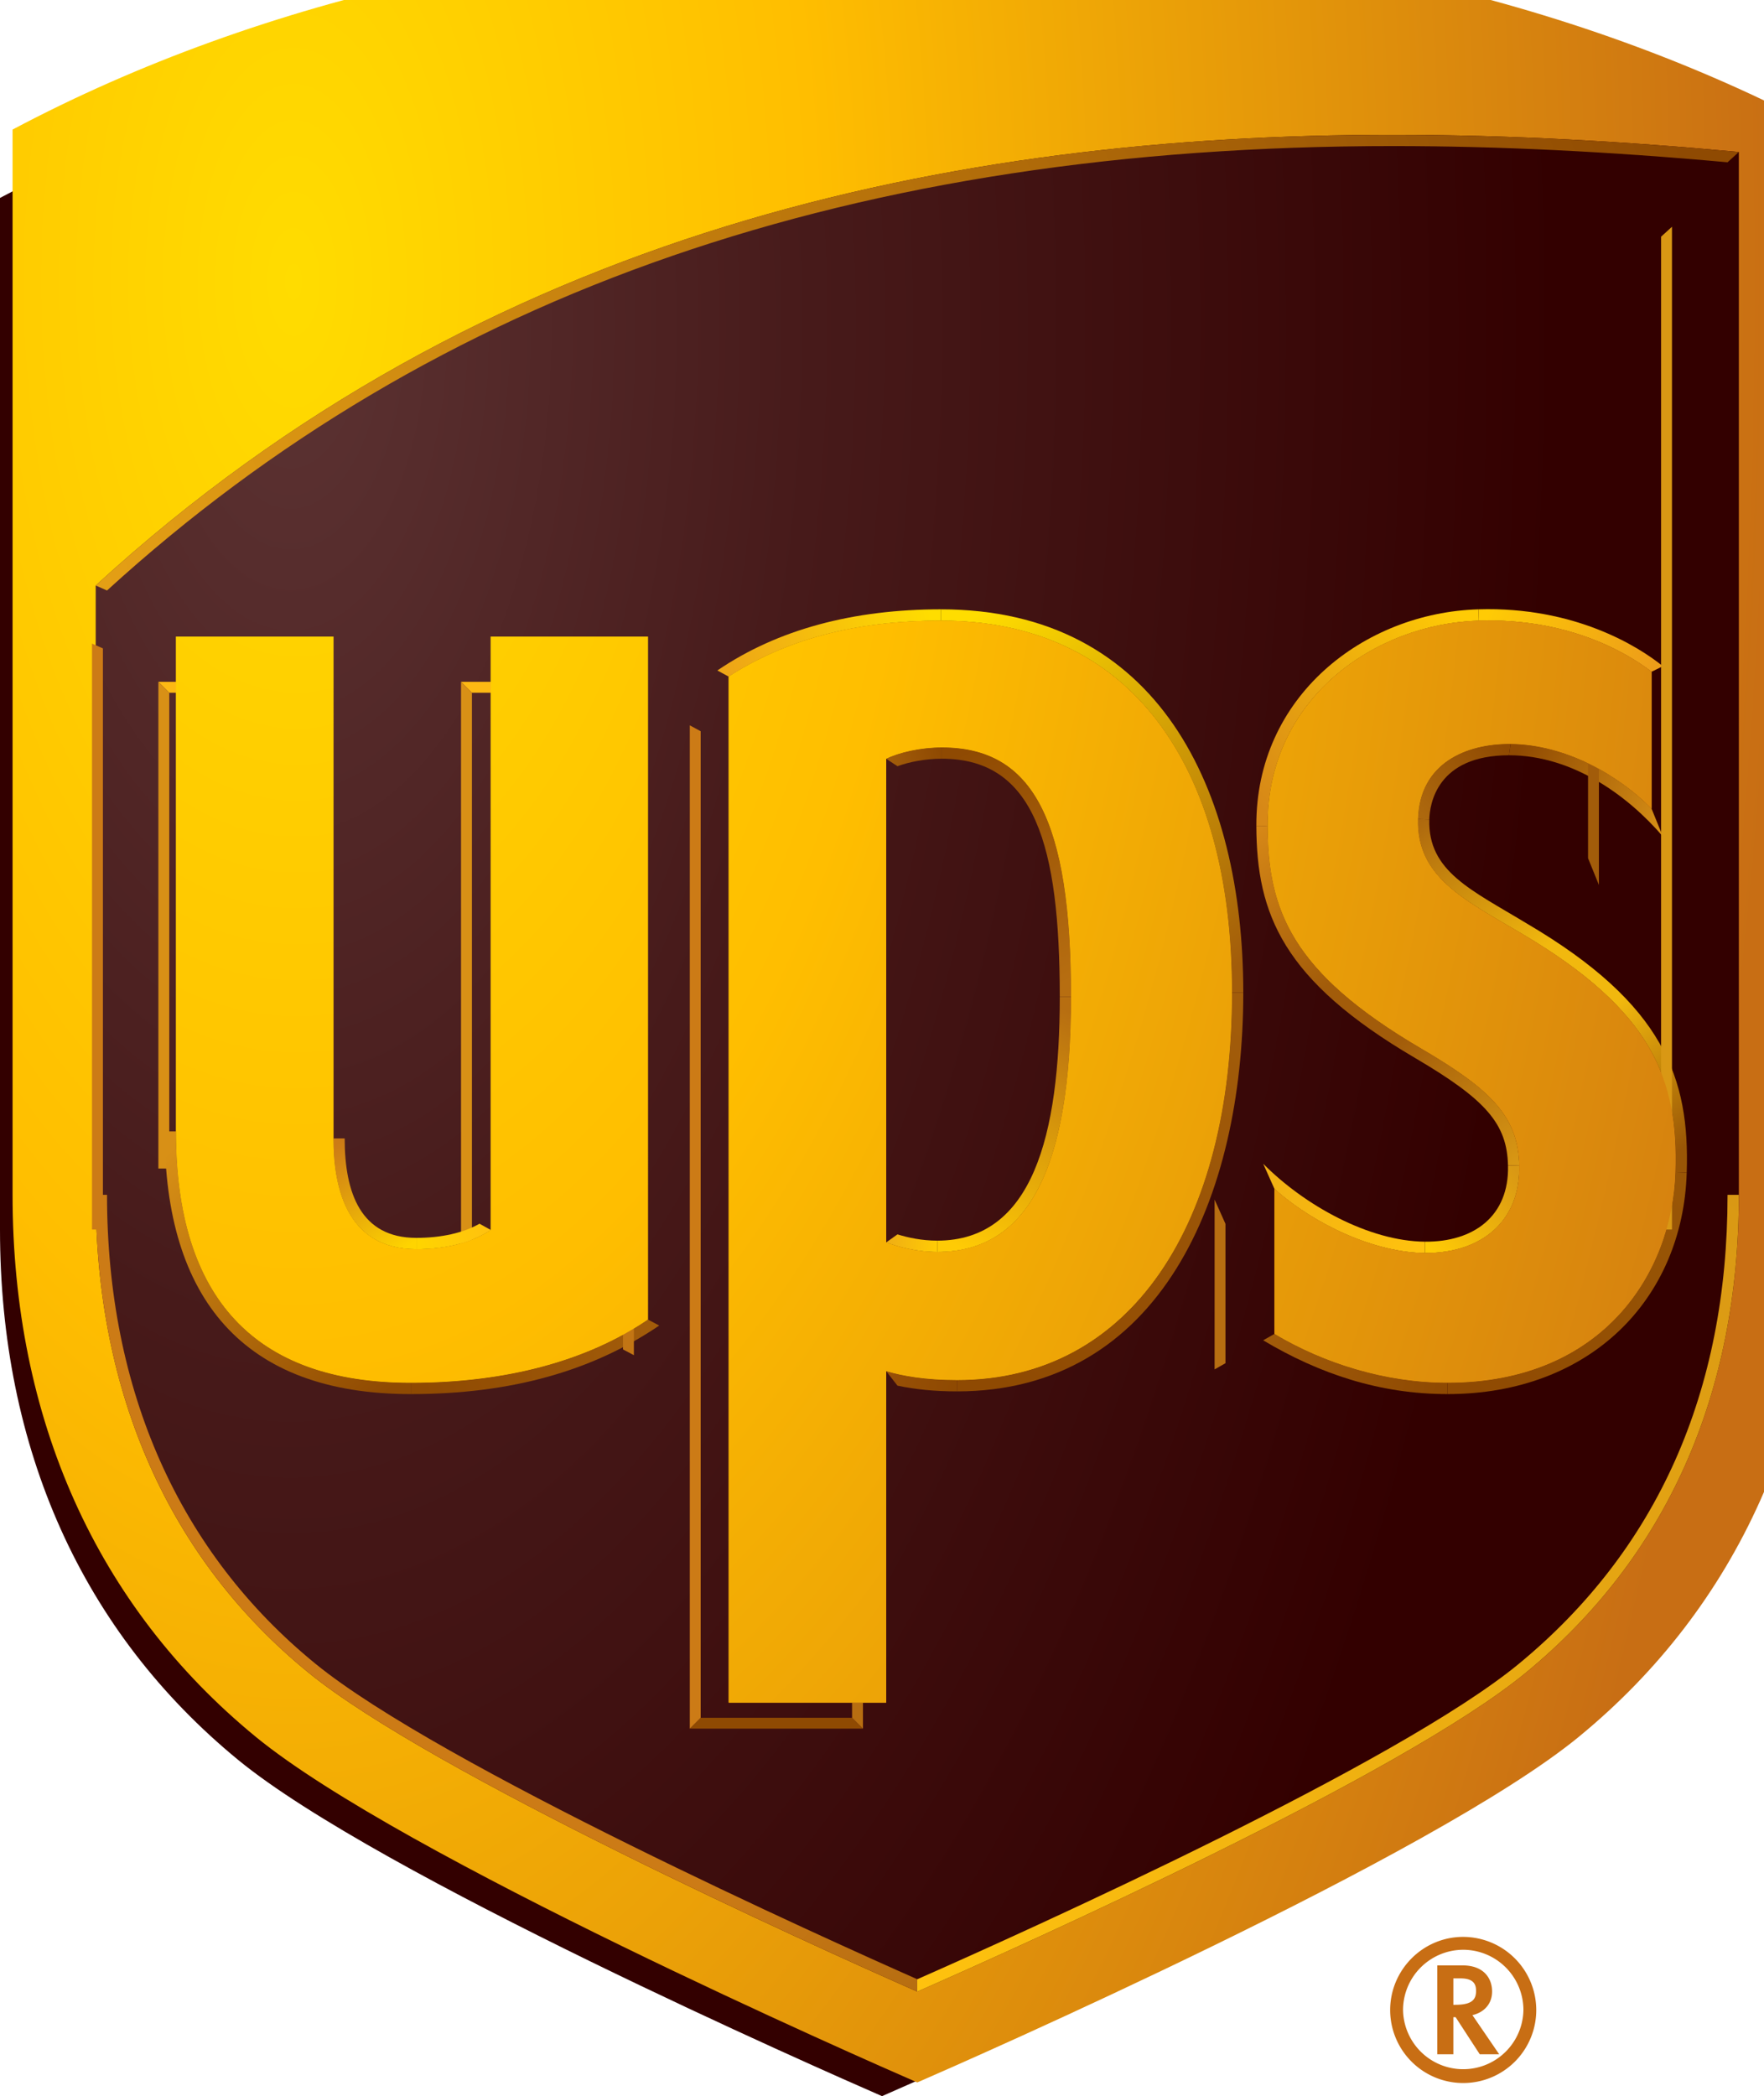 <svg xmlns="http://www.w3.org/2000/svg" viewBox="0 0 91.25 108.412" height="108.412" width="91.25"><defs><clipPath id="a"><path d="M365 5.45c21.145 9.198 205.266 89.984 263.203 137.48C691.527 194.844 725 269.438 725 358.586v423.805c-100.02 53.023-221.133 79.894-360 79.894S105.02 835.414 5 782.391V358.586c0-89.148 33.473-163.742 96.797-215.656C159.734 95.434 343.855 14.648 365 5.45z"/></clipPath><radialGradient id="b" spreadMethod="pad" gradientTransform="matrix(0 -1196.08 -598.04 0 115 714.291)" gradientUnits="userSpaceOnUse" r="1" cy="0" cx="0" fy="0" fx="0"><stop offset="0" stop-color="#ffdc00"/><stop offset=".35" stop-color="#ffbe00"/><stop offset="1" stop-color="#c86e14"/></radialGradient><clipPath id="c"><path d="M504.426 505.395c.086-33.317 9.363-58.243 61.019-88.54 27.539-16.179 38.649-26.859 39.11-46.523.543-21.84-14.578-34.996-37.551-34.894-19.977.148-43.879 11.234-59.871 25.484v-57.664c19.621-11.711 44.097-19.449 68.851-19.449 61.887 0 89.489 43.746 90.692 83.789 1.195 36.539-8.918 64.175-61.242 94.937-23.364 13.695-41.813 22.699-41.196 45.492.606 22.278 19.098 30.082 36.836 29.926 21.891-.203 43.059-12.344 56.11-25.742v54.469c-11.012 8.461-34.332 21.39-68.731 20.336-41.203-1.196-84.305-31.004-84.027-81.621M352.613 339.633c4.489-1.672 11.844-3.778 20.332-3.778 36.047 0 53.254 33.075 53.254 101.547 0 70.161-15.047 99.184-51.402 99.184-8.488 0-17.098-2-22.184-4.512V339.633zm0-51.192c6.266-1.843 15.336-3.558 28.184-3.558 69.531 0 109.422 62.613 109.422 154.109 0 91.313-41.078 148.024-115.84 148.024-34.16 0-61.715-7.618-84.422-22.27V156.555h62.656v131.886zM70.047 383.805c0-66.367 31.43-99.996 93.398-99.996 38.332 0 70.446 8.902 94.371 25.152V580.68h-62.523V344.605c-6.816-4.679-16.918-7.652-29.629-7.652-28.715 0-33.012 26.293-33.012 44.07V580.68H70.047V383.805M38.082 600.996C192.711 742.82 379.758 780.32 554.23 780.32c47.047 0 93.231-2.715 137.688-6.847V358.57c0-79.703-28.906-144.101-84.738-190.093C557.328 127.43 406.957 60.062 365 41.586c-42.516 18.758-193.258 86.969-242.246 126.891-55.473 45.199-84.672 111.136-84.672 190.093v242.426z"/></clipPath><radialGradient id="d" spreadMethod="pad" gradientTransform="scale(593.417 1186.83) rotate(-90 .398 .203)" gradientUnits="userSpaceOnUse" r="1" cy="0" cx="0" fy="0" fx="0"><stop offset="0" stop-color="#5c3333"/><stop offset=".35" stop-color="#471a1a"/><stop offset=".85" stop-color="#300"/><stop offset="1" stop-color="#300"/></radialGradient><clipPath id="e"><path d="M38.082 358.57c0-78.957 29.2-144.894 84.672-190.093C171.742 128.555 322.484 60.344 365 41.586v4.918c-35.289 15.61-189.82 85.055-239.402 125.461-54.309 44.25-83.016 108.781-83.016 186.605h-4.5z"/></clipPath><linearGradient id="f" gradientTransform="scale(-455.362 455.362) rotate(44 -.414 -.906)" gradientUnits="userSpaceOnUse" x2="1"><stop offset="0" stop-color="#b76e11"/><stop offset=".005" stop-color="#b76e11"/><stop offset=".205" stop-color="#cc7b16"/><stop offset="1" stop-color="#cc7b16"/></linearGradient><clipPath id="g"><path d="M365 41.586c41.957 18.477 192.328 85.844 242.18 126.891 55.832 45.992 84.738 110.39 84.738 190.093h-4.5c0-78.41-27.961-141.199-83.102-186.621C556.352 132.457 411.379 66.965 365 46.504v-4.918z"/></clipPath><linearGradient id="h" gradientTransform="scale(455.362 -455.362) rotate(-44 .388 -1.078)" gradientUnits="userSpaceOnUse" x2="1"><stop offset="0" stop-color="#ffc20e"/><stop offset="1" stop-color="#d99814"/></linearGradient><clipPath id="i"><path d="M687.418 769.371c-47.844 4.34-91.449 6.453-133.188 6.453-213.777 0-381.164-57.84-511.648-176.808l-4.5 1.98C192.711 742.82 379.758 780.32 554.23 780.32c47.047 0 93.231-2.715 137.688-6.847l-4.5-4.102z"/></clipPath><linearGradient id="j" gradientTransform="scale(674.19 -674.19) rotate(-19.2 -2.603 -.613)" gradientUnits="userSpaceOnUse" x2="1"><stop offset="0" stop-color="#e49f15"/><stop offset=".975" stop-color="#8f4a02"/><stop offset="1" stop-color="#8f4a02"/></linearGradient><clipPath id="k"><path d="M372.945 335.855c36.047 0 53.254 33.075 53.254 101.547h-4.5c0-55.343-10.902-97.047-48.754-97.047v-4.5z"/></clipPath><linearGradient id="l" gradientTransform="scale(114.647 -114.647) rotate(-63.3 -.67 -4.153)" gradientUnits="userSpaceOnUse" x2="1"><stop offset="0" stop-color="#ffcb05"/><stop offset=".05" stop-color="#ffcb05"/><stop offset=".95" stop-color="#b76e11"/><stop offset="1" stop-color="#b76e11"/></linearGradient><clipPath id="m"><path d="M372.945 340.355c-6.172 0-11.683 1.204-15.832 2.493l-4.5-3.215c4.489-1.672 11.844-3.778 20.332-3.778v4.5z"/></clipPath><linearGradient id="n" gradientTransform="scale(-20.639 20.639) rotate(7 -142.98 -139.642)" gradientUnits="userSpaceOnUse" x2="1"><stop offset="0" stop-color="#ffcb05"/><stop offset=".05" stop-color="#ffcb05"/><stop offset=".95" stop-color="#f0af13"/><stop offset="1" stop-color="#f0af13"/></linearGradient><clipPath id="o"><path d="M357.113 529.102c4.367 1.613 10.871 2.984 17.684 2.984v4.5c-8.488 0-17.098-2-22.184-4.512l4.5-2.972z"/></clipPath><linearGradient id="p" gradientTransform="scale(22.601 -22.601) rotate(-14.7 -83.031 -72.303)" gradientUnits="userSpaceOnUse" x2="1"><stop offset="0" stop-color="#a25c0a"/><stop offset=".05" stop-color="#a25c0a"/><stop offset=".95" stop-color="#8f4a02"/><stop offset="1" stop-color="#8f4a02"/></linearGradient><clipPath id="q"><path d="M421.699 437.402c0 60.172-9.969 94.684-46.902 94.684v4.5c36.355 0 51.402-29.023 51.402-99.184h-4.5z"/></clipPath><linearGradient id="r" gradientTransform="scale(-111.709 111.709) rotate(63.1 -5.168 -1.193)" gradientUnits="userSpaceOnUse" x2="1"><stop offset="0" stop-color="#b76e11"/><stop offset=".05" stop-color="#b76e11"/><stop offset=".95" stop-color="#8f4a02"/><stop offset="1" stop-color="#8f4a02"/></linearGradient><clipPath id="s"><path d="M499.922 505.375c-.274 51.488 42.855 84.816 88.398 86.145l.133-4.504c-41.203-1.196-84.305-31.004-84.027-81.621l-4.504-.02z"/></clipPath><linearGradient id="t" gradientTransform="scale(-123.34 123.34) rotate(-42.1 3.927 8.563)" gradientUnits="userSpaceOnUse" x2="1"><stop offset="0" stop-color="#ffcb05"/><stop offset=".05" stop-color="#ffcb05"/><stop offset=".95" stop-color="#d78817"/><stop offset="1" stop-color="#d78817"/></linearGradient><clipPath id="u"><path d="M601.074 537.953c-17.738.156-36.23-7.648-36.836-29.926l4.496-.121c.168 6.02 2.946 25.551 31.727 25.551l.613 4.496z"/></clipPath><linearGradient id="v" gradientTransform="scale(47.434 -47.434) rotate(-41 -8.451 -21.234)" gradientUnits="userSpaceOnUse" x2="1"><stop offset="0" stop-color="#ad680e"/><stop offset=".05" stop-color="#ad680e"/><stop offset=".95" stop-color="#8f4a02"/><stop offset="1" stop-color="#8f4a02"/></linearGradient><clipPath id="w"><path d="M657.184 512.211c-13.051 13.398-34.219 25.539-56.11 25.742l-.613-4.496c25.891 0 48.016-16.84 61.219-32.32l-4.496 11.074z"/></clipPath><linearGradient id="x" gradientTransform="scale(-70.756 70.756) rotate(27.5 -19.323 -15.61)" gradientUnits="userSpaceOnUse" x2="1"><stop offset="0" stop-color="#d89016"/><stop offset=".95" stop-color="#8f4a02"/><stop offset="1" stop-color="#8f4a02"/></linearGradient><clipPath id="y"><path d="M661.68 568.895l-4.496-2.215c-11.012 8.461-34.332 21.39-68.731 20.336l-.133 4.504c38.145 1.156 63.575-14.7 73.36-22.625z"/></clipPath><linearGradient id="z" gradientTransform="scale(76.762 -76.762) rotate(17.9 28.358 20.49)" gradientUnits="userSpaceOnUse" x2="1"><stop offset="0" stop-color="#ffcb05"/><stop offset=".05" stop-color="#ffcb05"/><stop offset=".95" stop-color="#ed9d19"/><stop offset="1" stop-color="#ed9d19"/></linearGradient><clipPath id="A"><path d="M666.676 367.598c-1.203-40.043-28.805-83.789-90.692-83.789v-4.504c56.77 0 93.68 37.808 95.188 88.144l-4.496.149z"/></clipPath><linearGradient id="B" gradientTransform="scale(-129.678 129.678) rotate(-44.4 .792 7.795)" gradientUnits="userSpaceOnUse" x2="1"><stop offset="0" stop-color="#995606"/><stop offset=".05" stop-color="#995606"/><stop offset=".95" stop-color="#8f4a02"/><stop offset="1" stop-color="#8f4a02"/></linearGradient><clipPath id="C"><path d="M507.133 303.258c19.621-11.711 44.097-19.449 68.851-19.449v-4.504c-26.89 0-50.933 8.019-73.347 21.398l4.496 2.555z"/></clipPath><linearGradient id="D" gradientTransform="scale(76.407 -76.407) rotate(16.1 17.172 21.284)" gradientUnits="userSpaceOnUse" x2="1"><stop offset="0" stop-color="#a25c0a"/><stop offset=".95" stop-color="#8f4a02"/><stop offset="1" stop-color="#8f4a02"/></linearGradient><clipPath id="E"><path d="M567.004 335.438c-19.977.148-43.879 11.234-59.871 25.484l-4.496 10.035c16.34-16.508 42.113-30.855 64.398-31.016l-.031-4.503z"/></clipPath><linearGradient id="F" gradientTransform="scale(-73.418 73.418) rotate(25.9 -13.75 -14.498)" gradientUnits="userSpaceOnUse" x2="1"><stop offset="0" stop-color="#ffc20e"/><stop offset=".05" stop-color="#ffc20e"/><stop offset="1" stop-color="#f0af13"/></linearGradient><clipPath id="G"><path d="M604.555 370.332c.543-21.84-14.578-34.996-37.551-34.894l.031 4.503c19.551-.14 33.516 10.297 33.024 30.282l4.496.109z"/></clipPath><linearGradient id="H" gradientTransform="scale(51.262 -51.262) rotate(-42.6 -2.754 -17.499)" gradientUnits="userSpaceOnUse" x2="1"><stop offset="0" stop-color="#ffcb05"/><stop offset=".05" stop-color="#ffcb05"/><stop offset=".95" stop-color="#d99814"/><stop offset="1" stop-color="#d99814"/></linearGradient><clipPath id="I"><path d="M600.059 370.223c-.391 16.578-8.668 26.168-36.895 42.754-52.766 30.949-63.144 57.316-63.242 92.398l4.504.02c.086-33.317 9.363-58.243 61.019-88.54 27.539-16.179 38.649-26.859 39.11-46.523l-4.496-.109z"/></clipPath><linearGradient id="J" gradientTransform="scale(170.604 -170.604) rotate(55.2 4.292 1.318)" gradientUnits="userSpaceOnUse" x2="1"><stop offset="0" stop-color="#d78817"/><stop offset=".4" stop-color="#a25c0a"/><stop offset=".6" stop-color="#a25c0a"/><stop offset="1" stop-color="#d99814"/></linearGradient><clipPath id="K"><path d="M607.711 466.418c54.496-32.039 64.687-61.617 63.461-98.969l-4.496.149c1.195 36.539-8.918 64.175-61.242 94.937-23.364 13.695-41.813 22.699-41.196 45.492l4.496-.121c-.554-20.75 16.864-28.066 38.977-41.488"/></clipPath><linearGradient id="L" gradientTransform="scale(176.596 -176.596) rotate(53.8 4.484 1.737)" gradientUnits="userSpaceOnUse" x2="1"><stop offset="0" stop-color="#ad680e"/><stop offset=".4" stop-color="#f1b80e"/><stop offset=".6" stop-color="#f1b80e"/><stop offset=".95" stop-color="#995606"/><stop offset="1" stop-color="#995606"/></linearGradient><clipPath id="M"><path d="M380.797 280.383c-8.664 0-16.602.765-23.684 2.285l-4.5 5.773c6.266-1.843 15.336-3.558 28.184-3.558v-4.5z"/></clipPath><linearGradient id="N" gradientTransform="scale(29.084 -29.084) rotate(8.8 70.019 73.787)" gradientUnits="userSpaceOnUse" x2="1"><stop offset="0" stop-color="#985006"/><stop offset=".05" stop-color="#985006"/><stop offset=".95" stop-color="#8f4a02"/><stop offset="1" stop-color="#8f4a02"/></linearGradient><clipPath id="O"><path d="M494.719 438.992c0-81.512-33.203-158.609-113.922-158.609v4.5c69.531 0 109.422 62.613 109.422 154.109h4.5z"/></clipPath><linearGradient id="P" gradientTransform="scale(-195.286 195.286) rotate(-54.4 .824 3.638)" gradientUnits="userSpaceOnUse" x2="1"><stop offset="0" stop-color="#a25c0a"/><stop offset=".05" stop-color="#a25c0a"/><stop offset=".95" stop-color="#8f4a02"/><stop offset="1" stop-color="#8f4a02"/></linearGradient><clipPath id="Q"><path d="M285.453 567.195c24.024 16.379 54.211 24.325 88.926 24.325v-4.504c-34.16 0-61.715-7.618-84.422-22.27l-4.504 2.449z"/></clipPath><linearGradient id="R" gradientTransform="scale(-92.181 92.181) rotate(-14.5 23.223 19.167)" gradientUnits="userSpaceOnUse" x2="1"><stop offset="0" stop-color="#fd0"/><stop offset=".05" stop-color="#fd0"/><stop offset=".95" stop-color="#eea616"/><stop offset="1" stop-color="#eea616"/></linearGradient><clipPath id="S"><path d="M374.379 591.52c86.551 0 120.34-71.754 120.34-152.528h-4.5c0 91.313-41.078 148.024-115.84 148.024v4.504z"/></clipPath><linearGradient id="T" gradientTransform="scale(194.28 -194.28) rotate(51.9 4.202 .511)" gradientUnits="userSpaceOnUse" x2="1"><stop offset="0" stop-color="#fd0"/><stop offset=".053" stop-color="#fd0"/><stop offset=".95" stop-color="#a25c0a"/><stop offset="1" stop-color="#a25c0a"/></linearGradient><clipPath id="U"><path d="M163.445 279.305c-66.808 0-97.898 38.207-97.898 104.5h4.5c0-66.367 31.43-99.996 93.398-99.996v-4.504z"/></clipPath><linearGradient id="V" gradientTransform="scale(143.19 -143.19) rotate(47.1 3.178 -.87)" gradientUnits="userSpaceOnUse" x2="1"><stop offset="0" stop-color="#d89016"/><stop offset=".05" stop-color="#d89016"/><stop offset=".95" stop-color="#8f4a02"/><stop offset="1" stop-color="#8f4a02"/></linearGradient><clipPath id="W"><path d="M262.313 306.578c-26.543-18.031-58.879-27.273-98.868-27.273v4.504c38.332 0 70.446 8.902 94.371 25.152l4.497-2.383z"/></clipPath><linearGradient id="X" gradientTransform="scale(-102.547 102.547) rotate(-14.5 10.371 11.561)" gradientUnits="userSpaceOnUse" x2="1"><stop offset="0" stop-color="#a25c0a"/><stop offset=".05" stop-color="#a25c0a"/><stop offset=".95" stop-color="#8f4a02"/><stop offset="1" stop-color="#8f4a02"/></linearGradient><clipPath id="Y"><path d="M165.664 341.453c9.957 0 18.766 1.988 25.125 5.637l4.504-2.485c-6.816-4.679-16.918-7.652-29.629-7.652v4.5z"/></clipPath><linearGradient id="Z" gradientTransform="scale(30.599 -30.599) rotate(-13.8 -42.948 -27.857)" gradientUnits="userSpaceOnUse" x2="1"><stop offset="0" stop-color="#ffd400"/><stop offset=".05" stop-color="#ffd400"/><stop offset=".95" stop-color="#ffc20e"/><stop offset="1" stop-color="#ffc20e"/></linearGradient><clipPath id="aa"><path d="M165.664 336.953c-28.715 0-33.012 26.293-33.012 44.07h4.5c0-21.785 6.426-39.57 28.512-39.57v-4.5z"/></clipPath><linearGradient id="ab" gradientTransform="scale(-55.059 55.059) rotate(53.8 -7.444 .141)" gradientUnits="userSpaceOnUse" x2="1"><stop offset="0" stop-color="#ffd400"/><stop offset=".05" stop-color="#ffd400"/><stop offset=".95" stop-color="#cc7b16"/><stop offset="1" stop-color="#cc7b16"/></linearGradient><clipPath id="ac"><path d="M352.617 339.633c4.485-1.672 11.84-3.774 20.328-3.774 36.047 0 53.254 33.075 53.254 101.543 0 70.164-15.047 99.184-51.402 99.184-8.488 0-17.098-2-22.18-4.512V339.633zm0-51.192V156.555h-62.66v408.191c22.707 14.656 50.262 22.274 84.422 22.274 74.762 0 115.84-56.715 115.84-148.028 0-91.496-39.891-154.109-109.422-154.109-12.848 0-21.918 1.719-28.18 3.558zM257.816 580.68h-62.523V344.605c-6.816-4.679-16.918-7.652-29.629-7.652-28.715 0-33.008 26.301-33.008 44.07V580.68h-62.61V383.805c0-66.367 31.431-99.996 93.399-99.996 38.332 0 70.446 8.906 94.371 25.156V580.68zm346.739-210.348c-.461 19.668-11.571 30.344-39.11 46.523-51.656 30.297-60.933 55.223-61.019 88.54-.278 50.617 42.824 80.425 84.027 81.625 34.399 1.05 57.719-11.879 68.731-20.34v-54.469c-13.051 13.402-34.219 25.539-56.11 25.742-17.738.156-36.23-7.648-36.836-29.926-.617-22.793 17.832-31.797 41.2-45.492 52.32-30.758 62.433-58.398 61.238-94.937-1.196-40.043-28.805-83.789-90.692-83.789-24.754 0-49.23 7.738-68.843 19.449v57.664c15.984-14.25 39.886-25.336 59.863-25.484 22.976-.102 38.094 13.054 37.551 34.894z"/></clipPath><radialGradient id="ad" spreadMethod="pad" gradientTransform="matrix(0 -1193.75 -716.25 0 115 713.53)" gradientUnits="userSpaceOnUse" r="1" cy="0" cx="0" fy="0" fx="0"><stop offset="0" stop-color="#ffdc00"/><stop offset=".35" stop-color="#ffbe00"/><stop offset="1" stop-color="#c86e14"/></radialGradient></defs><path d="M45.625 108.412c-3.182-1.386-26.066-11.455-33.296-17.382C4.263 84.418 0 74.93 0 63.59V10.237C13.065 3.35 27.99.002 45.625.002c17.634 0 32.56 3.348 45.625 10.236v53.351c0 11.34-4.263 20.829-12.329 27.44-7.23 5.928-30.114 15.997-33.296 17.384" fill="#300"/><g clip-path="url(#a)" transform="matrix(.13 0 0 -.13 0 108.412)"><path d="M365 5.45c21.145 9.198 205.266 89.984 263.203 137.48C691.527 194.844 725 269.438 725 358.586v423.805c-100.02 53.023-221.133 79.894-360 79.894S105.02 835.414 5 782.391V358.586c0-89.148 33.473-163.742 96.797-215.656C159.734 95.434 343.855 14.648 365 5.45" fill="url(#b)"/></g><path d="M75.686 100.176c-2.08 0-3.774 1.704-3.774 3.785a3.777 3.777 0 0 0 3.774 3.773 3.776 3.776 0 0 0 3.783-3.773 3.788 3.788 0 0 0-3.783-3.785m3.119 3.785a3.114 3.114 0 0 1-6.227 0 3.122 3.122 0 0 1 3.111-3.119 3.12 3.12 0 0 1 3.116 3.12m-3.246-1.64c.704 0 .796.345.796.645 0 .432-.185.721-1.073.721h-.102v-1.367h.38zm-1.209-.672v4.596h.83v-1.917h.118l1.248 1.917h1.005l-1.384-2.023c.608-.144 1.018-.585 1.018-1.223 0-.652-.403-1.35-1.53-1.35H74.35" fill="#c86e14"/><g clip-path="url(#c)" transform="matrix(.13 0 0 -.13 0 108.412)"><path d="M504.426 505.395c.086-33.317 9.363-58.243 61.019-88.54 27.539-16.179 38.649-26.859 39.11-46.523.543-21.84-14.578-34.996-37.551-34.894-19.977.148-43.879 11.234-59.871 25.484v-57.664c19.621-11.711 44.097-19.449 68.851-19.449 61.887 0 89.489 43.746 90.692 83.789 1.195 36.539-8.918 64.175-61.242 94.937-23.364 13.695-41.813 22.699-41.196 45.492.606 22.278 19.098 30.082 36.836 29.926 21.891-.203 43.059-12.344 56.11-25.742v54.469c-11.012 8.461-34.332 21.39-68.731 20.336-41.203-1.196-84.305-31.004-84.027-81.621M352.613 339.633c4.489-1.672 11.844-3.778 20.332-3.778 36.047 0 53.254 33.075 53.254 101.547 0 70.161-15.047 99.184-51.402 99.184-8.488 0-17.098-2-22.184-4.512V339.633zm0-51.192c6.266-1.843 15.336-3.558 28.184-3.558 69.531 0 109.422 62.613 109.422 154.109 0 91.313-41.078 148.024-115.84 148.024-34.16 0-61.715-7.618-84.422-22.27V156.555h62.656v131.886zM70.047 383.805c0-66.367 31.43-99.996 93.398-99.996 38.332 0 70.446 8.902 94.371 25.152V580.68h-62.523V344.605c-6.816-4.679-16.918-7.652-29.629-7.652-28.715 0-33.012 26.293-33.012 44.07V580.68H70.047V383.805M38.082 600.996C192.711 742.82 379.758 780.32 554.23 780.32c47.047 0 93.231-2.715 137.688-6.847V358.57c0-79.703-28.906-144.101-84.738-190.093C557.328 127.43 406.957 60.062 365 41.586c-42.516 18.758-193.258 86.969-242.246 126.891-55.473 45.199-84.672 111.136-84.672 190.093v242.426" fill="url(#d)"/></g><g clip-path="url(#e)" transform="matrix(.13 0 0 -.13 0 108.412)"><path d="M38.082 358.57c0-78.957 29.2-144.894 84.672-190.093C171.742 128.555 322.484 60.344 365 41.586v4.918c-35.289 15.61-189.82 85.055-239.402 125.461-54.309 44.25-83.016 108.781-83.016 186.605h-4.5" fill="url(#f)"/></g><g clip-path="url(#g)" transform="matrix(.13 0 0 -.13 0 108.412)"><path d="M365 41.586c41.957 18.477 192.328 85.844 242.18 126.891 55.832 45.992 84.738 110.39 84.738 190.093h-4.5c0-78.41-27.961-141.199-83.102-186.621C556.352 132.457 411.379 66.965 365 46.504v-4.918" fill="url(#h)"/></g><g clip-path="url(#i)" transform="matrix(.13 0 0 -.13 0 108.412)"><path d="M687.418 769.371c-47.844 4.34-91.449 6.453-133.188 6.453-213.777 0-381.164-57.84-511.648-176.808l-4.5 1.98C192.711 742.82 379.758 780.32 554.23 780.32c47.047 0 93.231-2.715 137.688-6.847l-4.5-4.102" fill="url(#j)"/></g><g clip-path="url(#k)" transform="matrix(.13 0 0 -.13 0 108.412)"><path d="M372.945 335.855c36.047 0 53.254 33.075 53.254 101.547h-4.5c0-55.343-10.902-97.047-48.754-97.047v-4.5" fill="url(#l)"/></g><g clip-path="url(#m)" transform="matrix(.13 0 0 -.13 0 108.412)"><path d="M372.945 340.355c-6.172 0-11.683 1.204-15.832 2.493l-4.5-3.215c4.489-1.672 11.844-3.778 20.332-3.778v4.5" fill="url(#n)"/></g><g clip-path="url(#o)" transform="matrix(.13 0 0 -.13 0 108.412)"><path d="M357.113 529.102c4.367 1.613 10.871 2.984 17.684 2.984v4.5c-8.488 0-17.098-2-22.184-4.512l4.5-2.972" fill="url(#p)"/></g><g clip-path="url(#q)" transform="matrix(.13 0 0 -.13 0 108.412)"><path d="M421.699 437.402c0 60.172-9.969 94.684-46.902 94.684v4.5c36.355 0 51.402-29.023 51.402-99.184h-4.5" fill="url(#r)"/></g><g clip-path="url(#s)" transform="matrix(.13 0 0 -.13 0 108.412)"><path d="M499.922 505.375c-.274 51.488 42.855 84.816 88.398 86.145l.133-4.504c-41.203-1.196-84.305-31.004-84.027-81.621l-4.504-.02" fill="url(#t)"/></g><g clip-path="url(#u)" transform="matrix(.13 0 0 -.13 0 108.412)"><path d="M601.074 537.953c-17.738.156-36.23-7.648-36.836-29.926l4.496-.121c.168 6.02 2.946 25.551 31.727 25.551l.613 4.496" fill="url(#v)"/></g><g clip-path="url(#w)" transform="matrix(.13 0 0 -.13 0 108.412)"><path d="M657.184 512.211c-13.051 13.398-34.219 25.539-56.11 25.742l-.613-4.496c25.891 0 48.016-16.84 61.219-32.32l-4.496 11.074" fill="url(#x)"/></g><g clip-path="url(#y)" transform="matrix(.13 0 0 -.13 0 108.412)"><path d="M661.68 568.895l-4.496-2.215c-11.012 8.461-34.332 21.39-68.731 20.336l-.133 4.504c38.145 1.156 63.575-14.7 73.36-22.625" fill="url(#z)"/></g><g clip-path="url(#A)" transform="matrix(.13 0 0 -.13 0 108.412)"><path d="M666.676 367.598c-1.203-40.043-28.805-83.789-90.692-83.789v-4.504c56.77 0 93.68 37.808 95.188 88.144l-4.496.149" fill="url(#B)"/></g><g clip-path="url(#C)" transform="matrix(.13 0 0 -.13 0 108.412)"><path d="M507.133 303.258c19.621-11.711 44.097-19.449 68.851-19.449v-4.504c-26.89 0-50.933 8.019-73.347 21.398l4.496 2.555" fill="url(#D)"/></g><g clip-path="url(#E)" transform="matrix(.13 0 0 -.13 0 108.412)"><path d="M567.004 335.438c-19.977.148-43.879 11.234-59.871 25.484l-4.496 10.035c16.34-16.508 42.113-30.855 64.398-31.016l-.031-4.503" fill="url(#F)"/></g><g clip-path="url(#G)" transform="matrix(.13 0 0 -.13 0 108.412)"><path d="M604.555 370.332c.543-21.84-14.578-34.996-37.551-34.894l.031 4.503c19.551-.14 33.516 10.297 33.024 30.282l4.496.109" fill="url(#H)"/></g><g clip-path="url(#I)" transform="matrix(.13 0 0 -.13 0 108.412)"><path d="M600.059 370.223c-.391 16.578-8.668 26.168-36.895 42.754-52.766 30.949-63.144 57.316-63.242 92.398l4.504.02c.086-33.317 9.363-58.243 61.019-88.54 27.539-16.179 38.649-26.859 39.11-46.523l-4.496-.109" fill="url(#J)"/></g><g clip-path="url(#K)" transform="matrix(.13 0 0 -.13 0 108.412)"><path d="M607.711 466.418c54.496-32.039 64.687-61.617 63.461-98.969l-4.496.149c1.195 36.539-8.918 64.175-61.242 94.937-23.364 13.695-41.813 22.699-41.196 45.492l4.496-.121c-.554-20.75 16.864-28.066 38.977-41.488" fill="url(#L)"/></g><path d="M44.077 88.843h-7.832l-.563.563h8.957l-.562-.563" fill="#8f4a02"/><g clip-path="url(#M)" transform="matrix(.13 0 0 -.13 0 108.412)"><path d="M380.797 280.383c-8.664 0-16.602.765-23.684 2.285l-4.5 5.773c6.266-1.843 15.336-3.558 28.184-3.558v-4.5" fill="url(#N)"/></g><g clip-path="url(#O)" transform="matrix(.13 0 0 -.13 0 108.412)"><path d="M494.719 438.992c0-81.512-33.203-158.609-113.922-158.609v4.5c69.531 0 109.422 62.613 109.422 154.109h4.5" fill="url(#P)"/></g><g clip-path="url(#Q)" transform="matrix(.13 0 0 -.13 0 108.412)"><path d="M285.453 567.195c24.024 16.379 54.211 24.325 88.926 24.325v-4.504c-34.16 0-61.715-7.618-84.422-22.27l-4.504 2.449" fill="url(#R)"/></g><g clip-path="url(#S)" transform="matrix(.13 0 0 -.13 0 108.412)"><path d="M374.379 591.52c86.551 0 120.34-71.754 120.34-152.528h-4.5c0 91.313-41.078 148.024-115.84 148.024v4.504" fill="url(#T)"/></g><path d="M32.227 35.828h-7.815l-.563-.563h8.94l-.562.563zm-15.646 0H8.756l-.563-.563h8.951l-.563.563" fill="#fdb913"/><path d="M4.76 63.591V33.288l.563.247v30.056H4.76" fill="#cc7b16"/><path d="M82.71 45.77V37.3l-.562.277v6.81l.562 1.383" fill="#a25c0a"/><path d="M17.144 60.785v-25.52l-.563.562v24.958h.563" fill="#cc7b16"/><path d="M85.927 63.591v-51.35l.563-.513v51.863h-.563" fill="#d99814"/><path d="M62.83 62.043v8.782l.562-.32v-7.208l-.562-1.254" fill="#b76e11"/><path d="M24.412 65.337v-29.51l-.563-.562v29.761l.563.31M8.756 60.437v-24.61l-.563-.562v25.172h.563" fill="#d89016"/><g clip-path="url(#U)" transform="matrix(.13 0 0 -.13 0 108.412)"><path d="M163.445 279.305c-66.808 0-97.898 38.207-97.898 104.5h4.5c0-66.367 31.43-99.996 93.398-99.996v-4.504" fill="url(#V)"/></g><g clip-path="url(#W)" transform="matrix(.13 0 0 -.13 0 108.412)"><path d="M262.313 306.578c-26.543-18.031-58.879-27.273-98.868-27.273v4.504c38.332 0 70.446 8.902 94.371 25.152l4.497-2.383" fill="url(#X)"/></g><g clip-path="url(#Y)" transform="matrix(.13 0 0 -.13 0 108.412)"><path d="M165.664 341.453c9.957 0 18.766 1.988 25.125 5.637l4.504-2.485c-6.816-4.679-16.918-7.652-29.629-7.652v4.5" fill="url(#Z)"/></g><g clip-path="url(#aa)" transform="matrix(.13 0 0 -.13 0 108.412)"><path d="M165.664 336.953c-28.715 0-33.012 26.293-33.012 44.07h4.5c0-21.785 6.426-39.57 28.512-39.57v-4.5" fill="url(#ab)"/></g><path d="M35.682 37.513v51.893l.563-.563V37.82l-.563-.306" fill="#cc7b16"/><path d="M44.64 73.079v16.327l-.563-.563V72.357l.562.722zm0-7.522V42.275l-.563-.372v24.055l.562-.401" fill="#b76e11"/><path d="M32.79 70.09V35.265l-.563.563v33.964l.562.298" fill="#c27514"/><g clip-path="url(#ac)" transform="matrix(.13 0 0 -.13 0 108.412)"><path d="M352.617 339.633c4.485-1.672 11.84-3.774 20.328-3.774 36.047 0 53.254 33.075 53.254 101.543 0 70.164-15.047 99.184-51.402 99.184-8.488 0-17.098-2-22.18-4.512V339.633zm0-51.192V156.555h-62.66v408.191c22.707 14.656 50.262 22.274 84.422 22.274 74.762 0 115.84-56.715 115.84-148.028 0-91.496-39.891-154.109-109.422-154.109-12.848 0-21.918 1.719-28.18 3.558zM257.816 580.68h-62.523V344.605c-6.816-4.679-16.918-7.652-29.629-7.652-28.715 0-33.008 26.301-33.008 44.07V580.68h-62.61V383.805c0-66.367 31.431-99.996 93.399-99.996 38.332 0 70.446 8.906 94.371 25.156V580.68zm346.739-210.348c-.461 19.668-11.571 30.344-39.11 46.523-51.656 30.297-60.933 55.223-61.019 88.54-.278 50.617 42.824 80.425 84.027 81.625 34.399 1.05 57.719-11.879 68.731-20.34v-54.469c-13.051 13.402-34.219 25.539-56.11 25.742-17.738.156-36.23-7.648-36.836-29.926-.617-22.793 17.832-31.797 41.2-45.492 52.32-30.758 62.433-58.398 61.238-94.937-1.196-40.043-28.805-83.789-90.692-83.789-24.754 0-49.23 7.738-68.843 19.449v57.664c15.984-14.25 39.886-25.336 59.863-25.484 22.976-.102 38.094 13.054 37.551 34.894" fill="url(#ad)"/></g></svg>